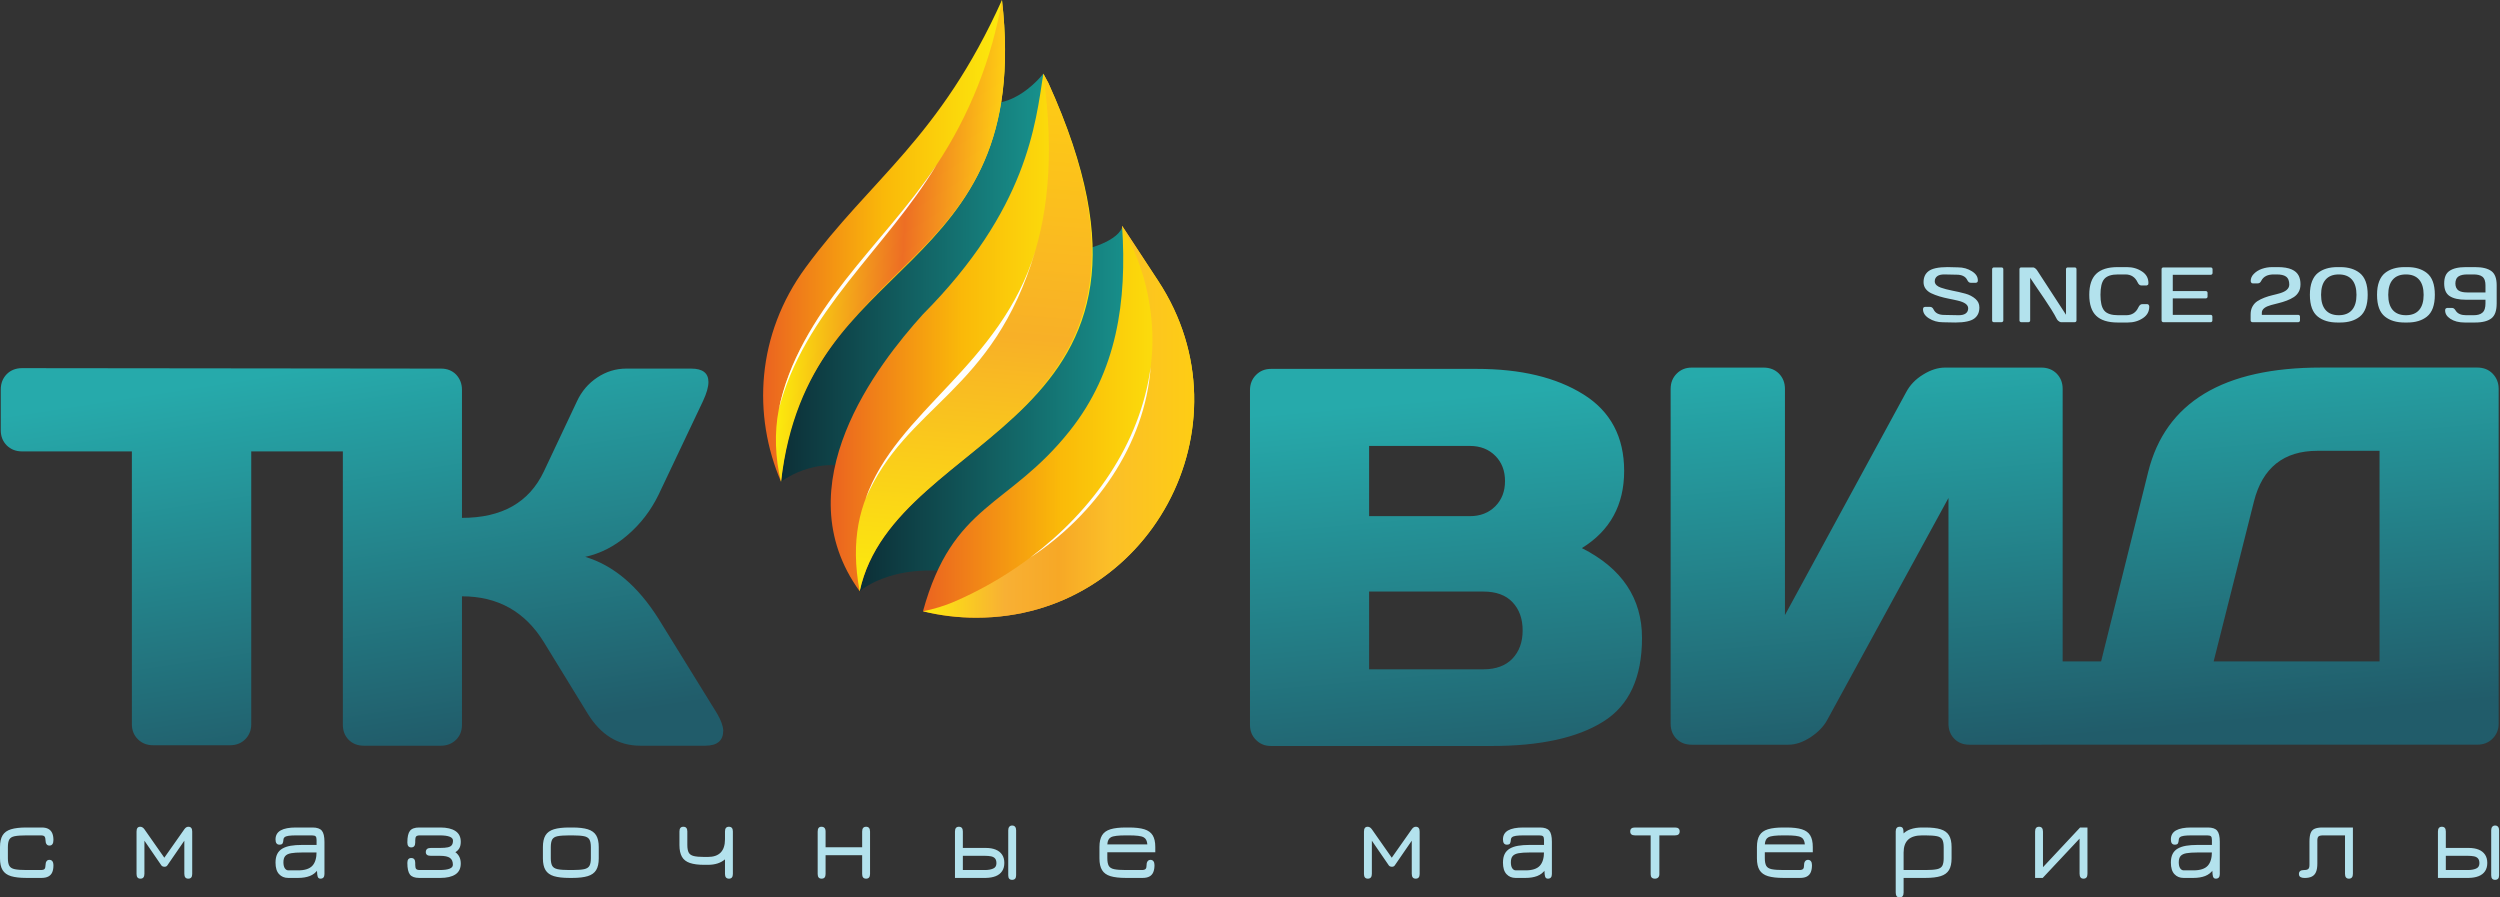 <svg width="234" height="84" viewBox="0 0 234 84" fill="none" xmlns="http://www.w3.org/2000/svg">
<rect x="0" y="0" width="234" height="84" fill="#333333" stroke="none"/>
<path d="M105.037 21.286C104.471 22.753 101.147 23.556 100.156 23.559C95.772 27.514 90.387 35.257 85.678 41.155C81.092 46.606 79.199 52.574 80.465 55.343C80.465 55.343 84.052 52.095 91.42 53.998C96.517 42.071 111.658 32.081 105.037 21.286Z" fill="url(#paint0_linear_170_426)"/>
<path d="M82.012 44.632C95.167 36.603 100.152 20.963 97.655 6.895C97.655 6.895 94.756 10.693 91.35 9.403C85.766 17.456 69.428 35.443 73.105 45.096C73.105 45.096 77.068 41.907 82.012 44.632Z" fill="url(#paint1_linear_170_426)"/>
<path d="M75.405 25.04C70.79 31.327 70.431 38.87 73.105 45.096C75.223 23.575 96.786 26.286 93.785 0C87.943 12.969 81.531 16.693 75.405 25.04Z" fill="url(#paint2_linear_170_426)"/>
<path d="M108.413 26.3L105.027 21.136C105.499 28.213 104.548 34.771 100.129 40.327C94.393 47.541 89.176 47.07 86.39 57.216C87.969 57.605 89.638 57.816 91.382 57.816C107.574 57.816 117.288 39.838 108.413 26.3Z" fill="url(#paint3_linear_170_426)"/>
<path d="M87.659 15.435C85.12 19.256 81.941 22.603 79.119 26.219C76.297 29.835 73.781 33.847 72.891 38.346C72.475 40.45 72.548 42.913 73.105 45.096C75.651 22.934 96.768 26.241 93.785 0.002C92.853 5.481 90.73 10.817 87.659 15.435Z" fill="url(#paint4_linear_170_426)"/>
<path d="M108.413 26.3L105.027 21.136C105.03 21.186 105.033 21.235 105.037 21.286C107.312 25.093 108.285 30.011 107.705 34.333C106.359 44.358 98.321 52.427 89.332 56.311C88.393 56.717 87.401 57.011 86.39 57.216C87.969 57.606 89.638 57.816 91.382 57.816H91.383C107.574 57.816 117.288 39.838 108.413 26.3Z" fill="url(#paint5_linear_170_426)"/>
<path d="M98.123 7.762L97.655 6.895C96.924 11.614 96.17 19.578 86.37 29.436C82.156 34.109 73.293 45.432 80.465 55.343C83.817 39.89 112.879 40.145 98.123 7.762Z" fill="url(#paint6_linear_170_426)"/>
<path d="M98.123 7.762L97.654 6.895C102.075 38.734 76.867 36.197 80.465 55.343C83.766 39.991 112.689 40.075 98.123 7.762Z" fill="url(#paint7_linear_170_426)"/>
<path d="M79.119 26.219C76.297 29.834 73.782 33.846 72.892 38.345V38.346C75.183 29.237 82.98 23.228 87.66 15.437C85.12 19.256 81.94 22.603 79.119 26.219Z" fill="url(#paint8_linear_170_426)"/>
<path d="M81.013 46.7C84.799 37.863 92.971 36.792 96.897 23.499C93.651 34.261 83.886 38.453 81.013 46.7Z" fill="url(#paint9_linear_170_426)"/>
<path d="M96.448 52.174C96.442 52.18 96.436 52.185 96.429 52.191C102.461 48.236 107.18 41.657 107.705 34.333C106.731 41.586 102.254 47.814 96.448 52.174Z" fill="url(#paint10_linear_170_426)"/>
<path d="M180.013 28.826C180 28.855 179.994 28.895 179.994 28.944C179.994 29.108 180.037 29.259 180.122 29.395C180.213 29.539 180.35 29.672 180.536 29.79C180.73 29.914 180.938 30.008 181.158 30.07C181.377 30.133 181.609 30.164 181.855 30.164L183.023 30.187C183.459 30.187 183.826 30.153 184.125 30.087C184.411 30.025 184.636 29.932 184.798 29.811C184.955 29.692 185.073 29.547 185.151 29.379C185.23 29.208 185.27 29.006 185.27 28.777C185.27 28.618 185.24 28.473 185.181 28.341C185.121 28.21 185.03 28.09 184.91 27.983C184.78 27.868 184.633 27.768 184.473 27.685C184.313 27.6 184.135 27.532 183.943 27.481C183.738 27.426 183.535 27.374 183.335 27.329C183.132 27.282 182.93 27.24 182.73 27.202C182.524 27.162 182.33 27.118 182.15 27.07C181.973 27.024 181.809 26.974 181.658 26.921C181.489 26.86 181.358 26.787 181.266 26.703C181.15 26.595 181.093 26.472 181.093 26.333C181.093 26.114 181.18 25.945 181.355 25.831C181.502 25.736 181.708 25.687 181.975 25.687L183.135 25.711C183.375 25.71 183.577 25.749 183.74 25.825C183.92 25.909 184.051 26.037 184.132 26.206C184.176 26.302 184.23 26.371 184.29 26.415C184.342 26.451 184.404 26.47 184.477 26.47H184.936C184.953 26.47 184.971 26.467 184.99 26.46C185.016 26.448 185.044 26.433 185.073 26.411L185.075 26.409C185.09 26.399 185.103 26.383 185.11 26.363C185.121 26.334 185.127 26.296 185.127 26.245C185.127 26.08 185.085 25.929 185 25.793C184.911 25.65 184.772 25.518 184.586 25.399C184.198 25.15 183.758 25.025 183.27 25.025L182.29 25C181.855 25.001 181.486 25.034 181.187 25.1C180.899 25.164 180.675 25.257 180.516 25.378C180.359 25.497 180.241 25.642 180.164 25.809C180.085 25.98 180.044 26.181 180.044 26.41C180.044 26.532 180.061 26.642 180.093 26.743C180.124 26.844 180.171 26.937 180.233 27.022C180.3 27.111 180.376 27.192 180.463 27.262C180.551 27.333 180.649 27.395 180.758 27.447C180.875 27.503 180.999 27.556 181.13 27.605C181.262 27.657 181.4 27.703 181.539 27.744C181.685 27.787 181.831 27.827 181.974 27.862C182.118 27.897 182.263 27.929 182.41 27.957L182.842 28.046L183.236 28.134C183.893 28.287 184.222 28.527 184.222 28.859C184.222 29.079 184.134 29.247 183.96 29.361C183.812 29.456 183.605 29.504 183.34 29.504L181.99 29.478C181.75 29.478 181.548 29.44 181.385 29.365C181.206 29.282 181.074 29.154 180.993 28.986C180.948 28.89 180.896 28.822 180.836 28.78C180.784 28.742 180.72 28.723 180.647 28.723H180.188C180.169 28.723 180.148 28.727 180.129 28.734C180.104 28.744 180.075 28.759 180.044 28.782C180.031 28.792 180.02 28.806 180.013 28.826ZM186.462 25.196V30.003C186.462 30.027 186.465 30.047 186.471 30.063C186.479 30.079 186.491 30.096 186.504 30.108L186.506 30.11C186.525 30.126 186.542 30.139 186.561 30.146C186.578 30.152 186.601 30.156 186.625 30.156H187.343C187.368 30.156 187.389 30.152 187.406 30.146C187.425 30.138 187.445 30.124 187.463 30.107C187.481 30.089 187.493 30.073 187.5 30.057C187.506 30.041 187.51 30.021 187.51 29.997V25.196C187.51 25.171 187.506 25.149 187.499 25.131C187.493 25.115 187.481 25.098 187.464 25.081L187.462 25.079C187.448 25.064 187.43 25.051 187.413 25.044C187.393 25.037 187.37 25.033 187.343 25.033H186.625C186.602 25.033 186.58 25.036 186.563 25.043C186.546 25.05 186.529 25.064 186.51 25.081C186.493 25.099 186.481 25.116 186.473 25.132C186.466 25.151 186.462 25.172 186.462 25.196ZM189.022 25.196V29.997C189.022 30.021 189.026 30.041 189.033 30.057C189.04 30.075 189.052 30.091 189.068 30.107C189.087 30.124 189.105 30.138 189.124 30.146C189.14 30.152 189.162 30.156 189.186 30.156H189.865C189.889 30.156 189.91 30.152 189.927 30.146C189.944 30.139 189.961 30.126 189.979 30.109C189.994 30.093 190.007 30.076 190.014 30.058C190.021 30.041 190.024 30.021 190.024 29.997V26.001C190.767 27.153 191.971 28.77 192.532 29.89C192.554 29.927 192.582 29.962 192.614 29.994C192.643 30.025 192.681 30.055 192.724 30.083C192.764 30.111 192.801 30.131 192.832 30.142C192.861 30.151 192.89 30.156 192.92 30.156H194.2C194.224 30.156 194.244 30.152 194.262 30.146C194.278 30.139 194.296 30.126 194.313 30.109C194.329 30.093 194.342 30.076 194.349 30.058C194.355 30.041 194.359 30.021 194.359 29.997V25.196C194.359 25.168 194.355 25.145 194.349 25.127C194.341 25.11 194.329 25.093 194.315 25.078C194.299 25.062 194.281 25.05 194.264 25.043C194.246 25.036 194.225 25.033 194.2 25.033H193.537C193.512 25.033 193.49 25.036 193.472 25.043C193.456 25.05 193.437 25.063 193.421 25.079C193.405 25.094 193.394 25.111 193.387 25.127C193.381 25.144 193.377 25.164 193.377 25.188V29.46L190.675 25.306C190.649 25.267 190.62 25.229 190.587 25.194C190.555 25.161 190.519 25.129 190.481 25.103C190.445 25.076 190.41 25.058 190.379 25.046C190.357 25.037 190.334 25.033 190.313 25.033H189.178C189.154 25.033 189.134 25.036 189.118 25.042C189.102 25.05 189.085 25.062 189.068 25.079C189.053 25.096 189.04 25.113 189.033 25.13C189.026 25.149 189.022 25.17 189.022 25.196ZM202.323 25.188V29.989C202.323 30.015 202.327 30.039 202.335 30.058C202.342 30.075 202.353 30.091 202.368 30.107C202.387 30.124 202.406 30.138 202.425 30.146C202.441 30.152 202.463 30.156 202.486 30.156H206.915C206.94 30.156 206.96 30.152 206.978 30.146C206.995 30.139 207.014 30.125 207.031 30.108C207.049 30.091 207.06 30.075 207.067 30.059C207.074 30.041 207.078 30.021 207.078 29.997V29.625C207.078 29.602 207.074 29.581 207.068 29.565C207.061 29.547 207.049 29.53 207.034 29.515C207.017 29.498 207 29.486 206.985 29.48C206.97 29.474 206.949 29.47 206.925 29.47H203.372V27.929H206.467C206.512 27.929 206.55 27.912 206.58 27.881C206.597 27.865 206.609 27.846 206.616 27.83C206.623 27.813 206.627 27.791 206.627 27.767V27.405C206.627 27.381 206.623 27.361 206.616 27.345C206.609 27.326 206.597 27.309 206.581 27.292C206.564 27.275 206.545 27.262 206.529 27.255C206.512 27.248 206.491 27.245 206.467 27.245H203.372V25.719H206.934C206.978 25.719 207.016 25.703 207.047 25.671C207.078 25.64 207.095 25.603 207.095 25.559V25.196C207.095 25.171 207.091 25.15 207.084 25.132C207.076 25.116 207.064 25.099 207.047 25.081L207.046 25.079C207.029 25.063 207.012 25.05 206.995 25.043C206.978 25.036 206.957 25.033 206.934 25.033H202.486C202.462 25.033 202.439 25.036 202.423 25.043C202.404 25.05 202.386 25.063 202.368 25.079C202.352 25.096 202.341 25.112 202.333 25.129C202.327 25.144 202.323 25.164 202.323 25.188ZM210.659 29.433V29.997C210.659 30.02 210.662 30.039 210.669 30.055C210.676 30.072 210.689 30.088 210.706 30.104L210.707 30.107C210.726 30.124 210.745 30.138 210.765 30.145C210.784 30.152 210.806 30.156 210.83 30.156H215.111C215.136 30.156 215.157 30.152 215.175 30.146C215.193 30.138 215.213 30.124 215.231 30.107C215.249 30.09 215.261 30.073 215.268 30.057C215.274 30.04 215.278 30.02 215.278 29.997V29.634C215.278 29.609 215.274 29.587 215.268 29.571C215.26 29.553 215.248 29.534 215.23 29.517C215.215 29.5 215.198 29.489 215.181 29.482C215.161 29.474 215.139 29.47 215.111 29.47H211.707V29.268C211.707 29.093 211.796 28.941 211.971 28.814C212.112 28.713 212.314 28.626 212.577 28.552C212.811 28.488 213.048 28.431 213.283 28.371C213.407 28.341 213.532 28.306 213.659 28.267C213.786 28.227 213.912 28.184 214.035 28.138C214.156 28.093 214.272 28.041 214.383 27.987C214.498 27.93 214.604 27.869 214.7 27.808C214.792 27.749 214.875 27.68 214.95 27.602C215.026 27.521 215.094 27.431 215.152 27.331C215.209 27.233 215.253 27.124 215.281 27.006C215.309 26.885 215.325 26.749 215.325 26.6C215.325 26.448 215.311 26.308 215.285 26.18C215.259 26.053 215.22 25.935 215.168 25.825C215.038 25.558 214.818 25.356 214.507 25.22C214.177 25.074 213.742 25.001 213.206 25.001H212.685C212.514 25.001 212.347 25.015 212.186 25.042C212.022 25.07 211.862 25.112 211.707 25.166C211.554 25.221 211.414 25.288 211.287 25.369C211.162 25.448 211.049 25.54 210.947 25.646C210.852 25.746 210.78 25.851 210.734 25.96C210.69 26.066 210.666 26.178 210.666 26.299C210.666 26.329 210.671 26.358 210.68 26.384C210.691 26.413 210.707 26.441 210.728 26.469C210.742 26.487 210.758 26.501 210.777 26.509C210.799 26.519 210.827 26.524 210.86 26.524H211.32C211.394 26.524 211.457 26.506 211.508 26.47C211.566 26.43 211.616 26.365 211.657 26.279L211.659 26.275C211.759 26.076 211.912 25.926 212.116 25.826C212.307 25.734 212.542 25.687 212.82 25.687H213.094C213.283 25.687 213.449 25.702 213.589 25.732C213.743 25.764 213.87 25.815 213.966 25.884C214.074 25.96 214.155 26.067 214.206 26.204C214.253 26.326 214.276 26.471 214.276 26.638C214.276 26.832 214.192 27.001 214.026 27.143C213.884 27.263 213.68 27.365 213.415 27.445L213.062 27.542L212.698 27.631C212.568 27.662 212.442 27.696 212.324 27.732C212.201 27.77 212.076 27.813 211.951 27.86C211.827 27.907 211.71 27.958 211.6 28.013C211.493 28.067 211.387 28.128 211.287 28.192C211.197 28.25 211.114 28.32 211.039 28.401C210.963 28.483 210.895 28.577 210.835 28.683C210.777 28.785 210.733 28.899 210.704 29.023C210.674 29.149 210.659 29.287 210.659 29.433ZM216.255 26.906C216.222 27.114 216.205 27.343 216.205 27.594C216.205 28.088 216.268 28.506 216.397 28.849C216.52 29.18 216.705 29.443 216.949 29.638C217.179 29.819 217.444 29.957 217.744 30.047C218.048 30.14 218.392 30.187 218.775 30.187H219.045C219.428 30.187 219.772 30.141 220.076 30.047C220.376 29.957 220.642 29.819 220.872 29.638C221.367 29.244 221.616 28.563 221.616 27.594C221.616 27.102 221.551 26.686 221.424 26.345C221.301 26.013 221.116 25.75 220.872 25.554C220.642 25.371 220.375 25.233 220.075 25.141C219.771 25.047 219.427 25.001 219.045 25.001H218.775C218.393 25.001 218.049 25.048 217.746 25.141C217.445 25.233 217.179 25.371 216.949 25.554C216.834 25.646 216.73 25.756 216.64 25.885C216.549 26.016 216.47 26.167 216.404 26.337C216.338 26.508 216.288 26.698 216.255 26.906ZM217.666 26.186C217.948 25.853 218.364 25.687 218.91 25.687C219.456 25.687 219.87 25.854 220.154 26.186C220.428 26.509 220.567 26.979 220.567 27.596C220.567 28.214 220.428 28.684 220.154 29.006C219.87 29.338 219.456 29.504 218.91 29.504C218.363 29.504 217.948 29.338 217.666 29.006C217.391 28.683 217.253 28.213 217.253 27.596C217.253 26.979 217.391 26.509 217.666 26.186ZM222.54 26.906C222.507 27.114 222.491 27.343 222.491 27.594C222.491 28.088 222.554 28.506 222.682 28.849C222.806 29.18 222.991 29.443 223.235 29.638C223.465 29.819 223.73 29.957 224.03 30.047C224.334 30.14 224.678 30.187 225.06 30.187H225.33C225.713 30.187 226.058 30.141 226.362 30.047C226.662 29.957 226.927 29.819 227.157 29.638C227.653 29.244 227.901 28.563 227.901 27.594C227.901 27.102 227.837 26.686 227.71 26.345C227.587 26.013 227.402 25.75 227.157 25.554C226.927 25.371 226.661 25.233 226.36 25.141C226.056 25.047 225.713 25.001 225.33 25.001H225.06C224.678 25.001 224.335 25.048 224.032 25.141C223.731 25.233 223.465 25.371 223.235 25.554C223.12 25.646 223.017 25.756 222.926 25.885C222.835 26.016 222.755 26.167 222.69 26.337C222.623 26.508 222.574 26.698 222.54 26.906ZM223.952 26.186C224.234 25.853 224.649 25.687 225.195 25.687C225.742 25.687 226.157 25.854 226.439 26.186C226.714 26.509 226.852 26.979 226.852 27.596C226.852 28.214 226.714 28.684 226.439 29.006C226.157 29.338 225.742 29.504 225.195 29.504C224.649 29.504 224.234 29.338 223.951 29.006C223.677 28.683 223.539 28.213 223.539 27.596C223.539 26.979 223.677 26.509 223.952 26.186ZM231.655 25.001H230.81C230.457 25.001 230.151 25.032 229.89 25.094C229.638 25.155 229.428 25.245 229.259 25.364C229.1 25.474 228.981 25.623 228.901 25.81C228.818 26.005 228.776 26.244 228.776 26.527C228.776 26.812 228.818 27.052 228.901 27.247C228.981 27.434 229.1 27.583 229.259 27.694C229.601 27.934 230.119 28.055 230.81 28.055H232.64V28.401C232.64 28.593 232.619 28.758 232.578 28.896C232.532 29.051 232.458 29.174 232.357 29.262C232.263 29.346 232.143 29.409 231.998 29.449C231.865 29.486 231.711 29.504 231.536 29.504H230.826C230.6 29.504 230.405 29.47 230.245 29.403C230.07 29.329 229.936 29.216 229.846 29.066C229.794 28.977 229.737 28.912 229.679 28.873C229.628 28.84 229.574 28.823 229.515 28.823H229.055C229.038 28.823 229.02 28.827 229.002 28.833C228.976 28.843 228.948 28.861 228.919 28.882C228.903 28.893 228.89 28.91 228.883 28.93C228.87 28.958 228.864 28.998 228.864 29.047C228.864 29.203 228.903 29.345 228.98 29.473C229.06 29.606 229.186 29.729 229.353 29.839C229.528 29.954 229.726 30.041 229.946 30.099C230.169 30.157 230.418 30.187 230.691 30.187H231.669C232.023 30.187 232.329 30.152 232.587 30.083C232.838 30.017 233.044 29.917 233.208 29.787C233.365 29.661 233.484 29.488 233.563 29.267C233.647 29.033 233.689 28.744 233.689 28.401V26.697C233.689 26.372 233.647 26.099 233.563 25.878C233.483 25.668 233.365 25.504 233.208 25.386C232.871 25.129 232.352 25.001 231.655 25.001ZM232.438 27.372H230.945C230.773 27.372 230.623 27.359 230.494 27.334C230.354 27.307 230.237 27.262 230.143 27.204C230.033 27.134 229.951 27.039 229.897 26.918C229.849 26.808 229.824 26.678 229.824 26.53C229.824 26.383 229.849 26.252 229.898 26.142C229.951 26.021 230.033 25.926 230.144 25.857C230.239 25.799 230.357 25.753 230.496 25.726C230.627 25.701 230.777 25.687 230.945 25.687H231.52C231.697 25.687 231.853 25.703 231.987 25.734C232.132 25.768 232.253 25.822 232.347 25.895C232.451 25.976 232.527 26.09 232.575 26.236C232.618 26.364 232.64 26.518 232.64 26.697V27.372H232.438ZM195.723 28.773C195.832 29.094 195.993 29.357 196.208 29.561C196.422 29.767 196.695 29.922 197.023 30.026C197.361 30.133 197.758 30.187 198.215 30.187H199.154C199.43 30.187 199.686 30.152 199.924 30.082C200.161 30.014 200.383 29.909 200.589 29.769C200.785 29.637 200.931 29.482 201.027 29.304C201.123 29.127 201.17 28.923 201.17 28.692C201.17 28.663 201.166 28.635 201.157 28.61C201.146 28.581 201.13 28.554 201.108 28.526L201.106 28.524C201.092 28.505 201.075 28.49 201.057 28.482C201.037 28.473 201.01 28.468 200.979 28.468H200.52C200.446 28.468 200.381 28.489 200.326 28.532C200.26 28.582 200.201 28.665 200.149 28.776C200.039 29.016 199.888 29.197 199.698 29.32C199.507 29.443 199.281 29.504 199.021 29.504H198.253C197.953 29.504 197.695 29.47 197.484 29.403C197.255 29.331 197.077 29.218 196.952 29.065C196.831 28.919 196.741 28.718 196.685 28.465C196.631 28.223 196.604 27.934 196.604 27.594C196.604 27.254 196.631 26.964 196.685 26.724C196.741 26.47 196.831 26.269 196.952 26.124C197.077 25.972 197.255 25.859 197.484 25.787C197.696 25.721 197.953 25.687 198.253 25.687H198.939C199.2 25.687 199.426 25.749 199.618 25.872C199.808 25.995 199.959 26.175 200.071 26.413C200.124 26.526 200.182 26.608 200.248 26.658C200.302 26.7 200.366 26.721 200.44 26.721H200.899C200.919 26.721 200.937 26.717 200.957 26.71C200.982 26.701 201.011 26.684 201.043 26.662C201.056 26.652 201.067 26.636 201.076 26.618C201.087 26.589 201.093 26.549 201.093 26.499C201.093 26.27 201.045 26.066 200.949 25.889C200.853 25.71 200.706 25.554 200.51 25.421C200.301 25.281 200.078 25.175 199.841 25.106C199.603 25.036 199.348 25.001 199.074 25.001H198.215C197.757 25.001 197.36 25.054 197.024 25.161C196.696 25.267 196.423 25.422 196.208 25.628C195.994 25.834 195.832 26.097 195.723 26.418C195.612 26.748 195.555 27.141 195.555 27.596C195.555 28.051 195.612 28.444 195.723 28.773Z" fill="#B3E2ED"/>
<path d="M186.992 67.733V63.907C186.992 63.325 187.179 62.842 187.553 62.467C187.927 62.093 188.411 61.907 188.983 61.907H196.664L201.073 44.165C202.692 37.652 208.1 34.403 217.248 34.403H231.873C232.456 34.403 232.931 34.588 233.302 34.964C233.679 35.346 233.874 35.822 233.874 36.404V67.733C233.874 68.293 233.676 68.767 233.302 69.14C232.929 69.513 232.455 69.701 231.873 69.701H188.983C188.411 69.701 187.927 69.514 187.553 69.14C187.179 68.766 186.992 68.293 186.992 67.733ZM116.998 67.857V36.528C116.998 35.946 117.186 35.473 117.57 35.088C117.944 34.715 118.406 34.528 118.966 34.528H138.231C142.333 34.528 145.654 35.319 148.205 36.913C150.745 38.496 152.021 40.893 152.021 44.08C152.021 47.269 150.701 49.676 148.062 51.303C151.812 53.194 153.692 55.996 153.692 59.712C153.692 63.428 152.483 66.043 150.052 67.549C147.633 69.066 144.147 69.825 139.618 69.825H118.966C118.406 69.825 117.944 69.638 117.57 69.264C117.186 68.891 116.998 68.418 116.998 67.857ZM128.148 62.648H138.848C140.024 62.648 140.937 62.306 141.564 61.647C142.201 60.977 142.52 60.097 142.52 59.009C142.52 57.909 142.201 57.03 141.564 56.359C140.937 55.699 140.024 55.37 138.848 55.37H128.148V62.648ZM128.148 48.312H137.583C138.551 48.312 139.343 48.005 139.958 47.39C140.562 46.785 140.87 45.994 140.87 45.026C140.87 44.059 140.562 43.267 139.958 42.663C139.343 42.047 138.551 41.739 137.583 41.739H128.148V48.312ZM156.372 67.737V36.408C156.372 35.825 156.559 35.353 156.943 34.968C157.318 34.594 157.779 34.407 158.341 34.407H165.069C165.653 34.407 166.136 34.594 166.51 34.968C166.884 35.353 167.071 35.825 167.071 36.408V57.569L178.408 36.726C178.76 36.056 179.276 35.507 179.991 35.068C180.695 34.627 181.387 34.407 182.048 34.407H191.075C191.646 34.407 192.131 34.594 192.505 34.968C192.878 35.353 193.065 35.825 193.065 36.408V67.737C193.065 68.319 192.878 68.792 192.505 69.155C192.131 69.518 191.646 69.705 191.075 69.705H184.334C183.762 69.705 183.29 69.518 182.916 69.144C182.553 68.77 182.377 68.297 182.377 67.737V46.609L171.029 67.385C170.689 68.012 170.16 68.55 169.457 69.012C168.742 69.474 168.06 69.705 167.39 69.705H158.341C157.757 69.705 157.284 69.518 156.922 69.155C156.559 68.792 156.372 68.319 156.372 67.737ZM207.198 61.907H222.725V42.197H216.897C213.774 42.197 211.767 43.77 210.97 46.935L207.198 61.907Z" fill="url(#paint11_linear_170_426)"/>
<path d="M0.072 40.283V36.458C0.072 35.875 0.26 35.403 0.633 35.018C1.007 34.645 1.491 34.458 2.063 34.458C15.134 34.458 28.204 34.501 41.273 34.501C41.855 34.501 42.328 34.688 42.691 35.061C43.053 35.446 43.241 35.918 43.241 36.502V48.473C46.98 48.473 49.53 47.032 50.904 44.13L54.006 37.557C54.434 36.634 55.061 35.897 55.898 35.336C56.744 34.776 57.645 34.501 58.612 34.501H64.693C65.771 34.501 66.31 34.919 66.31 35.754C66.31 36.226 66.134 36.831 65.793 37.557L61.636 46.318C60.922 47.78 59.966 49.033 58.734 50.088C57.513 51.144 56.194 51.814 54.775 52.122C57.414 52.913 59.702 54.848 61.636 57.915L67.112 66.775C67.476 67.391 67.673 67.929 67.696 68.38C67.696 69.325 67.135 69.798 66.013 69.798H59.932C57.865 69.798 56.227 68.787 54.995 66.775L50.904 60.103C49.145 57.244 46.595 55.815 43.241 55.815V67.83C43.241 68.412 43.053 68.886 42.68 69.248C42.306 69.611 41.833 69.798 41.273 69.798H34.059C33.476 69.798 33.004 69.611 32.64 69.248C32.278 68.886 32.091 68.412 32.091 67.83V42.251H23.516V67.787C23.516 68.348 23.329 68.82 22.955 69.195C22.581 69.568 22.108 69.755 21.525 69.755H14.334C13.762 69.755 13.279 69.568 12.905 69.195C12.531 68.82 12.343 68.348 12.343 67.787V42.251H2.063C1.491 42.251 1.007 42.064 0.633 41.691C0.26 41.317 0.072 40.844 0.072 40.283Z" fill="url(#paint12_linear_170_426)"/>
<path d="M2.471 82.173C1.871 82.173 1.391 82.117 1.029 82.008C0.667 81.897 0.407 81.708 0.244 81.442C0.082 81.176 0 80.811 0 80.346V79.277C0 78.815 0.082 78.45 0.244 78.184C0.407 77.918 0.667 77.73 1.029 77.62C1.391 77.509 1.871 77.454 2.471 77.454H3.897C4.161 77.454 4.375 77.499 4.537 77.592C4.7 77.684 4.817 77.817 4.891 77.992C4.965 78.165 5.001 78.375 5.001 78.619C5.001 78.794 4.971 78.924 4.909 79.012C4.847 79.1 4.753 79.146 4.63 79.146C4.506 79.146 4.413 79.1 4.354 79.012C4.293 78.924 4.263 78.811 4.263 78.674C4.259 78.504 4.231 78.38 4.176 78.304C4.121 78.229 4 78.192 3.816 78.192H2.471C1.989 78.192 1.623 78.218 1.374 78.268C1.124 78.318 0.956 78.422 0.869 78.581C0.781 78.739 0.738 78.98 0.738 79.302V80.326C0.738 80.64 0.781 80.876 0.869 81.035C0.956 81.194 1.124 81.301 1.374 81.355C1.623 81.408 1.989 81.435 2.471 81.435H3.816C4.004 81.435 4.124 81.398 4.177 81.326C4.231 81.254 4.259 81.132 4.263 80.959C4.263 80.811 4.295 80.694 4.359 80.609C4.421 80.523 4.511 80.481 4.625 80.481C4.742 80.481 4.833 80.523 4.901 80.609C4.968 80.694 5.001 80.828 5.001 81.009C5.001 81.259 4.965 81.472 4.889 81.646C4.814 81.82 4.694 81.95 4.529 82.039C4.365 82.128 4.15 82.173 3.886 82.173H2.471ZM13.146 82.243C12.902 82.243 12.78 82.098 12.78 81.806V77.831C12.78 77.533 12.895 77.384 13.126 77.384C13.274 77.384 13.404 77.463 13.518 77.62L15.381 80.281L17.253 77.62C17.36 77.463 17.486 77.384 17.629 77.384C17.871 77.384 17.991 77.533 17.991 77.831V81.806C17.991 82.098 17.868 82.243 17.62 82.243C17.376 82.243 17.253 82.09 17.253 81.782V78.689L15.657 81.009C15.599 81.089 15.513 81.129 15.395 81.129C15.342 81.129 15.29 81.119 15.238 81.1C15.187 81.082 15.142 81.052 15.11 81.009L13.518 78.689V81.782C13.518 82.09 13.394 82.243 13.146 82.243ZM29.992 82.243C29.905 82.243 29.838 82.216 29.792 82.163C29.745 82.109 29.713 82.004 29.694 81.846C29.676 81.689 29.666 81.456 29.666 81.148L29.766 81.385C29.562 81.673 29.306 81.875 28.998 81.994C28.69 82.112 28.326 82.173 27.904 82.173H26.97C26.622 82.173 26.339 82.054 26.12 81.818C25.9 81.583 25.789 81.224 25.789 80.742C25.789 80.414 25.844 80.143 25.951 79.931C26.057 79.719 26.219 79.551 26.431 79.427C26.644 79.304 26.902 79.215 27.209 79.163C27.515 79.111 27.866 79.086 28.26 79.086H29.962L29.631 79.392V78.624C29.631 78.457 29.603 78.343 29.543 78.282C29.485 78.223 29.365 78.192 29.184 78.192H27.768C27.447 78.192 27.197 78.204 27.02 78.229C26.843 78.255 26.717 78.298 26.644 78.359C26.57 78.422 26.531 78.505 26.528 78.609C26.517 78.763 26.491 78.877 26.445 78.951C26.4 79.023 26.304 79.061 26.156 79.061C25.912 79.061 25.789 78.898 25.789 78.574C25.789 78.189 25.951 77.907 26.27 77.726C26.59 77.544 27.066 77.454 27.698 77.454H29.254C29.67 77.454 29.959 77.554 30.123 77.751C30.287 77.948 30.369 78.295 30.369 78.79V81.806C30.369 82.098 30.244 82.243 29.992 82.243ZM26.995 81.466H27.904C28.53 81.466 28.975 81.321 29.239 81.033C29.503 80.746 29.634 80.304 29.631 79.708L29.721 79.793H28.26C27.842 79.793 27.505 79.815 27.251 79.86C26.997 79.905 26.812 79.995 26.698 80.125C26.585 80.255 26.528 80.449 26.528 80.707C26.528 80.954 26.572 81.142 26.658 81.27C26.745 81.4 26.857 81.466 26.995 81.466ZM39.238 82.173C38.822 82.173 38.534 82.067 38.372 81.859C38.21 81.649 38.128 81.286 38.128 80.768C38.128 80.463 38.25 80.311 38.494 80.311C38.742 80.311 38.866 80.463 38.866 80.768V80.948C38.866 81.142 38.896 81.27 38.954 81.336C39.013 81.402 39.13 81.435 39.307 81.435H41.145C41.975 81.435 42.39 81.27 42.39 80.943C42.39 80.645 42.298 80.431 42.114 80.3C41.93 80.17 41.621 80.104 41.185 80.104H40.322C40.01 80.104 39.855 79.99 39.855 79.758C39.855 79.498 40.01 79.367 40.322 79.367H41.185C41.497 79.367 41.741 79.347 41.916 79.309C42.092 79.27 42.216 79.201 42.289 79.1C42.363 79.001 42.4 78.86 42.4 78.68C42.4 78.354 41.982 78.192 41.145 78.192H39.307C39.13 78.192 39.013 78.224 38.954 78.29C38.896 78.354 38.866 78.484 38.866 78.674V78.855C38.866 79.163 38.742 79.317 38.494 79.317C38.25 79.317 38.128 79.163 38.128 78.855C38.128 78.337 38.21 77.973 38.372 77.766C38.534 77.559 38.822 77.454 39.238 77.454H41.215C41.828 77.454 42.3 77.565 42.631 77.786C42.963 78.006 43.128 78.341 43.128 78.79C43.128 79.031 43.085 79.23 42.998 79.387C42.91 79.544 42.785 79.67 42.621 79.764C42.96 80.011 43.128 80.364 43.128 80.823C43.128 81.281 42.963 81.621 42.631 81.841C42.3 82.063 41.828 82.173 41.215 82.173H39.238ZM53.286 82.173C52.688 82.173 52.207 82.117 51.846 82.008C51.484 81.897 51.224 81.708 51.06 81.442C50.898 81.176 50.816 80.811 50.816 80.346V79.277C50.816 78.815 50.898 78.45 51.06 78.184C51.224 77.918 51.484 77.73 51.846 77.62C52.207 77.509 52.688 77.454 53.286 77.454H53.578C54.177 77.454 54.657 77.509 55.019 77.621C55.38 77.734 55.642 77.923 55.802 78.189C55.963 78.455 56.043 78.818 56.043 79.277V80.346C56.043 80.808 55.963 81.171 55.802 81.437C55.642 81.703 55.38 81.892 55.019 82.004C54.657 82.116 54.177 82.173 53.578 82.173H53.286ZM53.286 81.435H53.578C54.06 81.435 54.425 81.408 54.673 81.355C54.92 81.301 55.087 81.194 55.175 81.035C55.262 80.876 55.305 80.64 55.305 80.326V79.302C55.305 78.98 55.26 78.739 55.17 78.581C55.079 78.422 54.91 78.318 54.662 78.268C54.415 78.218 54.053 78.192 53.578 78.192H53.286C52.805 78.192 52.44 78.218 52.191 78.268C51.941 78.318 51.772 78.422 51.685 78.581C51.598 78.739 51.554 78.98 51.554 79.302V80.326C51.554 80.64 51.598 80.876 51.685 81.035C51.772 81.194 51.941 81.301 52.191 81.355C52.44 81.408 52.805 81.435 53.286 81.435ZM68.236 82.243C67.984 82.243 67.859 82.096 67.859 81.801V80.436C67.457 80.778 66.924 80.948 66.257 80.948H65.92C65.365 80.948 64.916 80.89 64.575 80.774C64.233 80.659 63.986 80.466 63.83 80.195C63.675 79.924 63.596 79.559 63.596 79.1V77.822C63.596 77.53 63.718 77.384 63.962 77.384C64.21 77.384 64.334 77.53 64.334 77.822V79.081C64.334 79.398 64.377 79.638 64.463 79.799C64.549 79.96 64.706 80.069 64.935 80.125C65.164 80.181 65.492 80.21 65.92 80.21H66.257C66.789 80.21 67.189 80.072 67.457 79.796C67.724 79.519 67.859 79.108 67.859 78.558V77.822C67.859 77.53 67.981 77.384 68.225 77.384C68.473 77.384 68.597 77.53 68.597 77.822V81.796C68.597 82.094 68.476 82.243 68.236 82.243ZM76.902 82.243C76.658 82.243 76.535 82.098 76.535 81.806V77.831C76.535 77.533 76.651 77.384 76.883 77.384C77.143 77.384 77.274 77.533 77.274 77.831V79.307H80.698V77.831C80.698 77.533 80.82 77.384 81.065 77.384C81.312 77.384 81.436 77.533 81.436 77.831V81.806C81.436 82.098 81.312 82.243 81.065 82.243C80.82 82.243 80.698 82.098 80.698 81.806V80.045H77.274V81.806C77.274 82.098 77.151 82.243 76.902 82.243ZM89.385 82.173V77.831C89.385 77.533 89.507 77.384 89.752 77.384C90 77.384 90.123 77.533 90.123 77.831V79.367H92.272C92.631 79.367 92.939 79.419 93.197 79.525C93.454 79.629 93.653 79.787 93.794 79.995C93.935 80.202 94.005 80.46 94.005 80.768C94.005 81.076 93.936 81.333 93.797 81.54C93.659 81.748 93.459 81.904 93.2 82.008C92.941 82.111 92.631 82.166 92.272 82.173H89.385ZM90.123 81.435H92.187C92.492 81.435 92.748 81.39 92.955 81.301C93.163 81.212 93.266 81.047 93.266 80.802C93.266 80.601 93.223 80.451 93.135 80.351C93.046 80.25 92.92 80.183 92.758 80.152C92.596 80.12 92.405 80.104 92.187 80.104H90.123V81.435ZM94.733 82.353C94.492 82.353 94.371 82.212 94.371 81.927V77.711C94.371 77.573 94.405 77.464 94.47 77.386C94.535 77.307 94.624 77.269 94.738 77.269C94.855 77.269 94.947 77.307 95.012 77.386C95.078 77.464 95.109 77.573 95.109 77.711V81.927C95.109 82.212 94.984 82.353 94.733 82.353ZM105.379 82.173C104.779 82.173 104.298 82.117 103.937 82.008C103.576 81.897 103.315 81.708 103.153 81.442C102.99 81.176 102.908 80.811 102.908 80.346V79.277C102.908 78.815 102.99 78.45 103.153 78.184C103.315 77.918 103.576 77.73 103.937 77.62C104.298 77.509 104.779 77.454 105.379 77.454H105.669C106.269 77.454 106.749 77.509 107.111 77.621C107.472 77.734 107.733 77.923 107.894 78.189C108.055 78.455 108.135 78.818 108.135 79.277V79.774H103.646V80.326C103.646 80.64 103.69 80.876 103.777 81.035C103.864 81.194 104.033 81.301 104.282 81.355C104.532 81.408 104.896 81.435 105.379 81.435H106.875C107.048 81.435 107.167 81.4 107.229 81.331C107.292 81.262 107.321 81.139 107.321 80.959C107.321 80.808 107.355 80.691 107.422 80.606C107.489 80.523 107.579 80.481 107.693 80.481C107.81 80.484 107.9 80.528 107.964 80.614C108.028 80.699 108.06 80.821 108.06 80.978C108.06 81.236 108.023 81.453 107.949 81.633C107.876 81.811 107.757 81.947 107.592 82.037C107.428 82.128 107.213 82.173 106.945 82.173H105.379ZM103.646 79.036H107.392C107.365 78.701 107.252 78.481 107.05 78.373C106.93 78.306 106.755 78.259 106.521 78.232C106.288 78.205 106.004 78.192 105.669 78.192H105.379C105.026 78.192 104.736 78.205 104.505 78.232C104.274 78.259 104.099 78.304 103.982 78.368C103.778 78.475 103.666 78.698 103.646 79.036ZM128.034 82.243C127.79 82.243 127.668 82.098 127.668 81.806V77.831C127.668 77.533 127.784 77.384 128.014 77.384C128.162 77.384 128.292 77.463 128.406 77.62L130.269 80.281L132.141 77.62C132.248 77.463 132.375 77.384 132.518 77.384C132.759 77.384 132.88 77.533 132.88 77.831V81.806C132.88 82.098 132.756 82.243 132.508 82.243C132.264 82.243 132.141 82.09 132.141 81.782V78.689L130.545 81.009C130.488 81.089 130.401 81.129 130.284 81.129C130.231 81.129 130.178 81.119 130.126 81.1C130.075 81.082 130.031 81.052 129.998 81.009L128.406 78.689V81.782C128.406 82.09 128.282 82.243 128.034 82.243ZM144.881 82.243C144.794 82.243 144.727 82.216 144.68 82.163C144.633 82.109 144.601 82.004 144.582 81.846C144.565 81.689 144.555 81.456 144.555 81.148L144.655 81.385C144.451 81.673 144.194 81.875 143.886 81.994C143.578 82.112 143.214 82.173 142.792 82.173H141.858C141.51 82.173 141.227 82.054 141.008 81.818C140.788 81.583 140.678 81.224 140.678 80.742C140.678 80.414 140.732 80.143 140.839 79.931C140.946 79.719 141.107 79.551 141.319 79.427C141.532 79.304 141.791 79.215 142.097 79.163C142.403 79.111 142.754 79.086 143.149 79.086H144.85L144.52 79.392V78.624C144.52 78.457 144.491 78.343 144.432 78.282C144.374 78.223 144.253 78.192 144.072 78.192H142.656C142.335 78.192 142.086 78.204 141.909 78.229C141.731 78.255 141.606 78.298 141.532 78.359C141.458 78.422 141.42 78.505 141.417 78.609C141.406 78.763 141.38 78.877 141.335 78.951C141.289 79.023 141.192 79.061 141.045 79.061C140.801 79.061 140.678 78.898 140.678 78.574C140.678 78.189 140.839 77.907 141.159 77.726C141.478 77.544 141.954 77.454 142.586 77.454H144.143C144.558 77.454 144.847 77.554 145.012 77.751C145.175 77.948 145.257 78.295 145.257 78.79V81.806C145.257 82.098 145.132 82.243 144.881 82.243ZM141.883 81.466H142.792C143.418 81.466 143.864 81.321 144.127 81.033C144.392 80.746 144.523 80.304 144.52 79.708L144.61 79.793H143.149C142.73 79.793 142.393 79.815 142.14 79.86C141.885 79.905 141.701 79.995 141.587 80.125C141.473 80.255 141.417 80.449 141.417 80.707C141.417 80.954 141.46 81.142 141.547 81.27C141.633 81.4 141.746 81.466 141.883 81.466ZM154.904 82.243C154.636 82.243 154.502 82.107 154.502 81.836V78.192H153.031C152.736 78.192 152.589 78.069 152.589 77.822C152.589 77.576 152.736 77.454 153.031 77.454H156.782C157.072 77.454 157.218 77.576 157.218 77.822C157.218 78.069 157.072 78.192 156.782 78.192H155.316V81.836C155.316 81.96 155.279 82.059 155.205 82.133C155.131 82.207 155.031 82.243 154.904 82.243ZM166.92 82.173C166.321 82.173 165.84 82.117 165.479 82.008C165.118 81.897 164.856 81.708 164.693 81.442C164.531 81.176 164.449 80.811 164.449 80.346V79.277C164.449 78.815 164.531 78.45 164.693 78.184C164.856 77.918 165.118 77.73 165.479 77.62C165.84 77.509 166.321 77.454 166.92 77.454H167.211C167.81 77.454 168.29 77.509 168.652 77.621C169.013 77.734 169.275 77.923 169.435 78.189C169.595 78.455 169.677 78.818 169.677 79.277V79.774H165.187V80.326C165.187 80.64 165.231 80.876 165.318 81.035C165.405 81.194 165.574 81.301 165.823 81.355C166.073 81.408 166.438 81.435 166.92 81.435H168.416C168.59 81.435 168.709 81.4 168.771 81.331C168.833 81.262 168.862 81.139 168.862 80.959C168.862 80.808 168.896 80.691 168.963 80.606C169.03 80.523 169.12 80.481 169.234 80.481C169.351 80.484 169.443 80.528 169.505 80.614C169.569 80.699 169.601 80.821 169.601 80.978C169.601 81.236 169.564 81.453 169.491 81.633C169.417 81.811 169.298 81.947 169.134 82.037C168.97 82.128 168.755 82.173 168.487 82.173H166.92ZM165.187 79.036H168.933C168.906 78.701 168.793 78.481 168.591 78.373C168.471 78.306 168.296 78.259 168.062 78.232C167.83 78.205 167.546 78.192 167.211 78.192H166.92C166.568 78.192 166.277 78.205 166.046 78.232C165.815 78.259 165.641 78.304 165.524 78.368C165.32 78.475 165.208 78.698 165.187 79.036ZM177.801 84C177.56 84 177.439 83.846 177.439 83.538V77.822C177.439 77.53 177.566 77.384 177.816 77.384C177.947 77.384 178.039 77.424 178.092 77.506C178.146 77.588 178.172 77.729 178.172 77.926V78.322L178.042 78.147C178.246 77.907 178.506 77.73 178.82 77.62C179.135 77.509 179.5 77.454 179.915 77.454H180.207C180.805 77.454 181.286 77.509 181.645 77.621C182.006 77.734 182.265 77.923 182.426 78.189C182.587 78.455 182.667 78.818 182.667 79.277V80.346C182.667 80.808 182.587 81.171 182.426 81.437C182.265 81.703 182.007 81.892 181.65 82.004C181.294 82.116 180.819 82.173 180.226 82.173H178.178V83.538C178.178 83.846 178.052 84 177.801 84ZM178.178 81.435H180.226C180.701 81.435 181.062 81.408 181.306 81.355C181.551 81.301 181.716 81.194 181.801 81.035C181.886 80.876 181.929 80.64 181.929 80.326V79.302C181.929 78.98 181.885 78.739 181.796 78.581C181.708 78.422 181.538 78.318 181.291 78.268C181.043 78.218 180.682 78.192 180.207 78.192H179.915C179.326 78.192 178.889 78.325 178.605 78.59C178.32 78.856 178.178 79.26 178.178 79.799V81.435ZM195.014 82.243C194.77 82.243 194.648 82.086 194.648 81.772V78.494L191.198 82.173H190.485V77.831C190.485 77.533 190.607 77.384 190.852 77.384C191.099 77.384 191.223 77.54 191.223 77.851V81.169L194.698 77.454H195.386V81.796C195.386 82.094 195.262 82.243 195.014 82.243ZM207.397 82.243C207.309 82.243 207.243 82.216 207.196 82.163C207.149 82.109 207.117 82.004 207.099 81.846C207.08 81.689 207.07 81.456 207.07 81.148L207.171 81.385C206.966 81.673 206.711 81.875 206.403 81.994C206.095 82.112 205.73 82.173 205.308 82.173H204.375C204.026 82.173 203.743 82.054 203.524 81.818C203.305 81.583 203.194 81.224 203.194 80.742C203.194 80.414 203.248 80.143 203.355 79.931C203.462 79.719 203.623 79.551 203.836 79.427C204.048 79.304 204.307 79.215 204.614 79.163C204.92 79.111 205.27 79.086 205.664 79.086H207.367L207.035 79.392V78.624C207.035 78.457 207.007 78.343 206.948 78.282C206.889 78.223 206.769 78.192 206.588 78.192H205.172C204.851 78.192 204.602 78.204 204.424 78.229C204.247 78.255 204.121 78.298 204.048 78.359C203.974 78.422 203.935 78.505 203.932 78.609C203.922 78.763 203.895 78.877 203.85 78.951C203.805 79.023 203.708 79.061 203.56 79.061C203.316 79.061 203.194 78.898 203.194 78.574C203.194 78.189 203.355 77.907 203.674 77.726C203.995 77.544 204.469 77.454 205.103 77.454H206.658C207.074 77.454 207.364 77.554 207.527 77.751C207.691 77.948 207.773 78.295 207.773 78.79V81.806C207.773 82.098 207.648 82.243 207.397 82.243ZM204.399 81.466H205.308C205.934 81.466 206.379 81.321 206.644 81.033C206.908 80.746 207.038 80.304 207.035 79.708L207.125 79.793H205.664C205.246 79.793 204.91 79.815 204.655 79.86C204.401 79.905 204.217 79.995 204.103 80.125C203.99 80.255 203.932 80.449 203.932 80.707C203.932 80.954 203.976 81.142 204.062 81.27C204.15 81.4 204.262 81.466 204.399 81.466ZM219.86 82.243C219.616 82.243 219.493 82.094 219.493 81.796V78.192H217.464C217.241 78.192 217.092 78.224 217.017 78.29C216.941 78.354 216.903 78.481 216.903 78.664V80.837C216.903 81.166 216.861 81.427 216.776 81.623C216.693 81.818 216.563 81.96 216.385 82.048C216.208 82.135 215.981 82.178 215.702 82.178C215.545 82.178 215.42 82.149 215.325 82.094C215.229 82.039 215.18 81.942 215.18 81.801C215.18 81.557 215.341 81.435 215.662 81.435C215.849 81.435 215.981 81.402 216.054 81.334C216.128 81.267 216.165 81.147 216.165 80.973V78.79C216.165 78.445 216.201 78.176 216.273 77.982C216.345 77.788 216.47 77.65 216.65 77.572C216.829 77.493 217.075 77.454 217.389 77.454H220.232V81.786C220.232 82.091 220.107 82.243 219.86 82.243ZM228.191 82.173V77.831C228.191 77.533 228.313 77.384 228.557 77.384C228.805 77.384 228.929 77.533 228.929 77.831V79.367H231.078C231.436 79.367 231.744 79.419 232.002 79.525C232.26 79.629 232.458 79.787 232.599 79.995C232.739 80.202 232.81 80.46 232.81 80.768C232.81 81.076 232.741 81.333 232.603 81.54C232.463 81.748 232.264 81.904 232.005 82.008C231.745 82.111 231.436 82.166 231.078 82.173H228.191ZM228.929 81.435H230.993C231.297 81.435 231.553 81.39 231.761 81.301C231.968 81.212 232.072 81.047 232.072 80.802C232.072 80.601 232.029 80.451 231.939 80.351C231.851 80.25 231.726 80.183 231.563 80.152C231.4 80.12 231.21 80.104 230.993 80.104H228.929V81.435ZM233.538 82.353C233.297 82.353 233.177 82.212 233.177 81.927V77.711C233.177 77.573 233.21 77.464 233.275 77.386C233.341 77.307 233.429 77.269 233.543 77.269C233.66 77.269 233.753 77.307 233.817 77.386C233.883 77.464 233.915 77.573 233.915 77.711V81.927C233.915 82.212 233.789 82.353 233.538 82.353Z" fill="#B3E2ED"/>
<defs>
<linearGradient id="paint0_linear_170_426" x1="80.08" y1="38.314" x2="106.684" y2="38.314" gradientUnits="userSpaceOnUse">
<stop stop-color="#0C2D35"/>
<stop offset="1" stop-color="#18948F"/>
</linearGradient>
<linearGradient id="paint1_linear_170_426" x1="72.571" y1="25.995" x2="98.277" y2="25.995" gradientUnits="userSpaceOnUse">
<stop stop-color="#0C2D35"/>
<stop offset="1" stop-color="#18948F"/>
</linearGradient>
<linearGradient id="paint2_linear_170_426" x1="71.43" y1="22.549" x2="94.071" y2="22.549" gradientUnits="userSpaceOnUse">
<stop stop-color="#EB6320"/>
<stop offset="0.502" stop-color="#FAB909"/>
<stop offset="1" stop-color="#FCEB0D"/>
</linearGradient>
<linearGradient id="paint3_linear_170_426" x1="86.39" y1="39.476" x2="111.779" y2="39.476" gradientUnits="userSpaceOnUse">
<stop stop-color="#EB6320"/>
<stop offset="0.502" stop-color="#FAB909"/>
<stop offset="1" stop-color="#FCEB0D"/>
</linearGradient>
<linearGradient id="paint4_linear_170_426" x1="73.617" y1="22.03" x2="93.154" y2="23.063" gradientUnits="userSpaceOnUse">
<stop stop-color="#FCEB0D"/>
<stop offset="0.561" stop-color="#ED6E24"/>
<stop offset="1" stop-color="#FECD14"/>
</linearGradient>
<linearGradient id="paint5_linear_170_426" x1="86.39" y1="39.476" x2="111.779" y2="39.476" gradientUnits="userSpaceOnUse">
<stop stop-color="#FCEB0D"/>
<stop offset="0.302" stop-color="#F8B034"/>
<stop offset="0.502" stop-color="#F7A826"/>
<stop offset="0.69" stop-color="#FBBF28"/>
<stop offset="1" stop-color="#FECD14"/>
</linearGradient>
<linearGradient id="paint6_linear_170_426" x1="77.755" y1="31.12" x2="102.275" y2="31.12" gradientUnits="userSpaceOnUse">
<stop stop-color="#EB6320"/>
<stop offset="0.502" stop-color="#FAB909"/>
<stop offset="1" stop-color="#FCEB0D"/>
</linearGradient>
<linearGradient id="paint7_linear_170_426" x1="89.573" y1="56.128" x2="93.847" y2="6.566" gradientUnits="userSpaceOnUse">
<stop stop-color="#FCEB0D"/>
<stop offset="0.502" stop-color="#F8B027"/>
<stop offset="1" stop-color="#FECD14"/>
</linearGradient>
<linearGradient id="paint8_linear_170_426" x1="72.892" y1="26.892" x2="87.66" y2="26.892" gradientUnits="userSpaceOnUse">
<stop stop-color="#FEFEFE"/>
<stop offset="0.49" stop-color="#FEFEFE"/>
<stop offset="1" stop-color="#FEFEFE"/>
</linearGradient>
<linearGradient id="paint9_linear_170_426" x1="81.013" y1="35.1" x2="96.897" y2="35.1" gradientUnits="userSpaceOnUse">
<stop stop-color="#FEFEFE"/>
<stop offset="0.49" stop-color="#FEFEFE"/>
<stop offset="1" stop-color="#FEFEFE"/>
</linearGradient>
<linearGradient id="paint10_linear_170_426" x1="96.429" y1="43.262" x2="107.705" y2="43.262" gradientUnits="userSpaceOnUse">
<stop stop-color="#FEFEFE"/>
<stop offset="0.49" stop-color="#FEFEFE"/>
<stop offset="1" stop-color="#FEFEFE"/>
</linearGradient>
<linearGradient id="paint11_linear_170_426" x1="177.073" y1="70.432" x2="173.802" y2="33.797" gradientUnits="userSpaceOnUse">
<stop stop-color="#215C6A"/>
<stop offset="1" stop-color="#26AAAB"/>
</linearGradient>
<linearGradient id="paint12_linear_170_426" x1="34.831" y1="70.403" x2="29.291" y2="34.414" gradientUnits="userSpaceOnUse">
<stop stop-color="#215C6A"/>
<stop offset="1" stop-color="#26AAAB"/>
</linearGradient>
</defs>
</svg>
